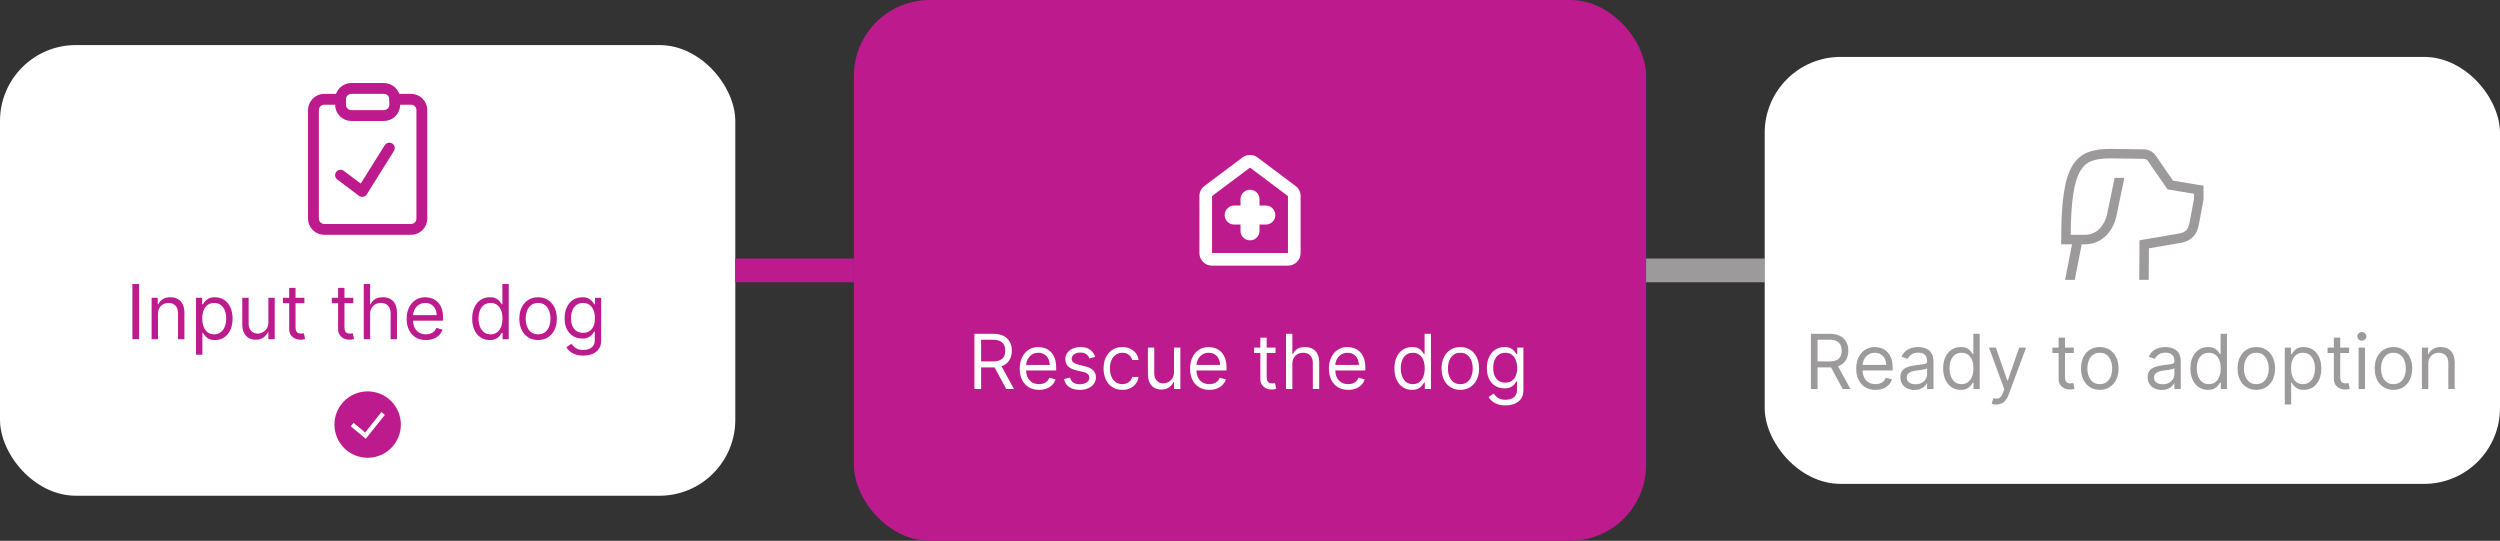 <svg width="527" height="114" viewBox="0 0 527 114" fill="none" xmlns="http://www.w3.org/2000/svg">
<rect x="0" y="0" width="527" height="114" fill="#333333" stroke="none"/>
<rect y="9.5" width="155" height="95" rx="16" fill="white"/>
<g clip-path="url(#clip0_38_777)">
<path d="M83.215 20.929H86.643C87.249 20.929 87.831 21.169 88.26 21.598C88.688 22.027 88.929 22.608 88.929 23.214V46.072C88.929 46.678 88.688 47.259 88.26 47.688C87.831 48.117 87.249 48.357 86.643 48.357H68.358C67.751 48.357 67.17 48.117 66.741 47.688C66.313 47.259 66.072 46.678 66.072 46.072V23.214C66.072 22.608 66.313 22.027 66.741 21.598C67.17 21.169 67.751 20.929 68.358 20.929H71.786" stroke="#BD1A8D" stroke-width="2.286" stroke-linecap="round" stroke-linejoin="round"/>
<path d="M80.928 18.643H74.071C72.809 18.643 71.786 19.666 71.786 20.928V22.071C71.786 23.334 72.809 24.357 74.071 24.357H80.928C82.191 24.357 83.214 23.334 83.214 22.071V20.928C83.214 19.666 82.191 18.643 80.928 18.643Z" stroke="#BD1A8D" stroke-width="2.286" stroke-linecap="round" stroke-linejoin="round"/>
<path d="M71.786 36.929L76.357 40.357L82.071 31.214" stroke="#BD1A8D" stroke-width="2.286" stroke-linecap="round" stroke-linejoin="round"/>
</g>
<path d="M29.318 59.864V71.5H27.909V59.864H29.318ZM33.303 66.25V71.5H31.962V62.773H33.257V64.136H33.371C33.575 63.693 33.886 63.337 34.303 63.068C34.719 62.795 35.257 62.659 35.916 62.659C36.507 62.659 37.024 62.78 37.467 63.023C37.91 63.261 38.255 63.625 38.501 64.114C38.748 64.599 38.871 65.212 38.871 65.954V71.5H37.53V66.046C37.53 65.36 37.352 64.826 36.996 64.443C36.64 64.057 36.151 63.864 35.53 63.864C35.102 63.864 34.719 63.956 34.382 64.142C34.049 64.328 33.785 64.599 33.592 64.954C33.399 65.311 33.303 65.742 33.303 66.25ZM41.321 74.773V62.773H42.617V64.159H42.776C42.874 64.008 43.01 63.814 43.185 63.58C43.363 63.341 43.617 63.129 43.946 62.943C44.279 62.754 44.73 62.659 45.298 62.659C46.033 62.659 46.681 62.843 47.242 63.21C47.802 63.578 48.24 64.099 48.554 64.773C48.868 65.447 49.026 66.242 49.026 67.159C49.026 68.083 48.868 68.885 48.554 69.562C48.24 70.237 47.804 70.76 47.247 71.131C46.69 71.498 46.048 71.682 45.321 71.682C44.76 71.682 44.312 71.589 43.974 71.403C43.637 71.214 43.378 71 43.196 70.761C43.014 70.519 42.874 70.318 42.776 70.159H42.662V74.773H41.321ZM42.639 67.136C42.639 67.796 42.736 68.377 42.929 68.881C43.122 69.381 43.404 69.773 43.776 70.057C44.147 70.337 44.601 70.477 45.139 70.477C45.7 70.477 46.168 70.329 46.543 70.034C46.921 69.735 47.206 69.333 47.395 68.829C47.588 68.322 47.685 67.758 47.685 67.136C47.685 66.523 47.59 65.97 47.401 65.477C47.215 64.981 46.933 64.589 46.554 64.301C46.179 64.01 45.707 63.864 45.139 63.864C44.594 63.864 44.135 64.002 43.764 64.278C43.393 64.551 43.113 64.934 42.923 65.426C42.734 65.915 42.639 66.485 42.639 67.136ZM56.571 67.932V62.773H57.912V71.5H56.571V70.023H56.48C56.276 70.466 55.957 70.843 55.526 71.153C55.094 71.46 54.548 71.614 53.889 71.614C53.344 71.614 52.859 71.494 52.435 71.256C52.01 71.013 51.677 70.65 51.435 70.165C51.192 69.676 51.071 69.061 51.071 68.318V62.773H52.412V68.227C52.412 68.864 52.59 69.371 52.946 69.75C53.306 70.129 53.764 70.318 54.321 70.318C54.654 70.318 54.993 70.233 55.338 70.062C55.687 69.892 55.978 69.631 56.213 69.278C56.452 68.926 56.571 68.477 56.571 67.932ZM64.163 62.773V63.909H59.641V62.773H64.163ZM60.959 60.682H62.3V69C62.3 69.379 62.355 69.663 62.465 69.852C62.578 70.038 62.722 70.163 62.896 70.227C63.074 70.288 63.262 70.318 63.459 70.318C63.606 70.318 63.728 70.311 63.822 70.296C63.917 70.276 63.993 70.261 64.05 70.25L64.322 71.454C64.231 71.489 64.105 71.523 63.942 71.557C63.779 71.595 63.572 71.614 63.322 71.614C62.944 71.614 62.572 71.532 62.209 71.369C61.849 71.206 61.55 70.958 61.311 70.625C61.076 70.292 60.959 69.871 60.959 69.364V60.682ZM74.476 62.773V63.909H69.953V62.773H74.476ZM71.271 60.682H72.612V69C72.612 69.379 72.667 69.663 72.777 69.852C72.891 70.038 73.035 70.163 73.209 70.227C73.387 70.288 73.574 70.318 73.771 70.318C73.919 70.318 74.04 70.311 74.135 70.296C74.23 70.276 74.305 70.261 74.362 70.25L74.635 71.454C74.544 71.489 74.417 71.523 74.254 71.557C74.091 71.595 73.885 71.614 73.635 71.614C73.256 71.614 72.885 71.532 72.521 71.369C72.162 71.206 71.862 70.958 71.624 70.625C71.389 70.292 71.271 69.871 71.271 69.364V60.682ZM78.021 66.25V71.5H76.68V59.864H78.021V64.136H78.135C78.34 63.686 78.646 63.328 79.055 63.062C79.468 62.794 80.017 62.659 80.703 62.659C81.298 62.659 81.819 62.778 82.266 63.017C82.713 63.252 83.059 63.614 83.305 64.102C83.555 64.587 83.68 65.204 83.68 65.954V71.5H82.34V66.046C82.34 65.352 82.16 64.816 81.8 64.438C81.444 64.055 80.949 63.864 80.317 63.864C79.877 63.864 79.483 63.956 79.135 64.142C78.79 64.328 78.517 64.599 78.317 64.954C78.12 65.311 78.021 65.742 78.021 66.25ZM89.793 71.682C88.952 71.682 88.226 71.496 87.617 71.125C87.01 70.75 86.543 70.227 86.213 69.557C85.887 68.883 85.724 68.099 85.724 67.204C85.724 66.311 85.887 65.523 86.213 64.841C86.543 64.155 87.001 63.621 87.588 63.239C88.179 62.852 88.868 62.659 89.656 62.659C90.111 62.659 90.56 62.735 91.003 62.886C91.446 63.038 91.849 63.284 92.213 63.625C92.577 63.962 92.867 64.409 93.082 64.966C93.298 65.523 93.406 66.208 93.406 67.023V67.591H86.679V66.432H92.043C92.043 65.939 91.944 65.5 91.747 65.114C91.554 64.727 91.278 64.422 90.918 64.199C90.562 63.975 90.141 63.864 89.656 63.864C89.122 63.864 88.66 63.996 88.27 64.261C87.883 64.523 87.586 64.864 87.378 65.284C87.169 65.704 87.065 66.155 87.065 66.636V67.409C87.065 68.068 87.179 68.627 87.406 69.085C87.637 69.54 87.957 69.886 88.367 70.125C88.776 70.36 89.251 70.477 89.793 70.477C90.145 70.477 90.463 70.428 90.747 70.329C91.035 70.227 91.283 70.076 91.492 69.875C91.7 69.671 91.861 69.417 91.974 69.114L93.27 69.477C93.133 69.917 92.904 70.303 92.582 70.636C92.26 70.966 91.863 71.224 91.389 71.409C90.916 71.591 90.383 71.682 89.793 71.682ZM103.241 71.682C102.514 71.682 101.872 71.498 101.315 71.131C100.759 70.76 100.323 70.237 100.009 69.562C99.694 68.885 99.537 68.083 99.537 67.159C99.537 66.242 99.694 65.447 100.009 64.773C100.323 64.099 100.76 63.578 101.321 63.21C101.882 62.843 102.529 62.659 103.264 62.659C103.832 62.659 104.281 62.754 104.611 62.943C104.944 63.129 105.198 63.341 105.372 63.58C105.55 63.814 105.688 64.008 105.787 64.159H105.901V59.864H107.241V71.5H105.946V70.159H105.787C105.688 70.318 105.548 70.519 105.366 70.761C105.185 71 104.925 71.214 104.588 71.403C104.251 71.589 103.802 71.682 103.241 71.682ZM103.423 70.477C103.961 70.477 104.416 70.337 104.787 70.057C105.158 69.773 105.44 69.381 105.634 68.881C105.827 68.377 105.923 67.796 105.923 67.136C105.923 66.485 105.829 65.915 105.639 65.426C105.45 64.934 105.17 64.551 104.798 64.278C104.427 64.002 103.969 63.864 103.423 63.864C102.855 63.864 102.382 64.01 102.003 64.301C101.628 64.589 101.346 64.981 101.156 65.477C100.971 65.97 100.878 66.523 100.878 67.136C100.878 67.758 100.973 68.322 101.162 68.829C101.355 69.333 101.639 69.735 102.014 70.034C102.393 70.329 102.863 70.477 103.423 70.477ZM113.429 71.682C112.641 71.682 111.95 71.494 111.355 71.119C110.764 70.744 110.302 70.22 109.969 69.546C109.639 68.871 109.474 68.083 109.474 67.182C109.474 66.273 109.639 65.479 109.969 64.801C110.302 64.123 110.764 63.597 111.355 63.222C111.95 62.847 112.641 62.659 113.429 62.659C114.217 62.659 114.906 62.847 115.497 63.222C116.092 63.597 116.554 64.123 116.884 64.801C117.217 65.479 117.384 66.273 117.384 67.182C117.384 68.083 117.217 68.871 116.884 69.546C116.554 70.22 116.092 70.744 115.497 71.119C114.906 71.494 114.217 71.682 113.429 71.682ZM113.429 70.477C114.027 70.477 114.52 70.324 114.906 70.017C115.293 69.71 115.579 69.307 115.764 68.807C115.95 68.307 116.043 67.765 116.043 67.182C116.043 66.599 115.95 66.055 115.764 65.551C115.579 65.047 115.293 64.64 114.906 64.329C114.52 64.019 114.027 63.864 113.429 63.864C112.83 63.864 112.338 64.019 111.952 64.329C111.565 64.64 111.279 65.047 111.094 65.551C110.908 66.055 110.815 66.599 110.815 67.182C110.815 67.765 110.908 68.307 111.094 68.807C111.279 69.307 111.565 69.71 111.952 70.017C112.338 70.324 112.83 70.477 113.429 70.477ZM122.953 74.954C122.305 74.954 121.749 74.871 121.283 74.704C120.817 74.542 120.429 74.326 120.118 74.057C119.811 73.792 119.567 73.508 119.385 73.204L120.453 72.454C120.574 72.614 120.728 72.796 120.913 73C121.099 73.208 121.353 73.388 121.675 73.54C122 73.695 122.427 73.773 122.953 73.773C123.658 73.773 124.239 73.602 124.697 73.261C125.156 72.921 125.385 72.386 125.385 71.659V69.886H125.271C125.173 70.046 125.033 70.242 124.851 70.477C124.673 70.708 124.415 70.915 124.078 71.097C123.745 71.275 123.294 71.364 122.726 71.364C122.021 71.364 121.389 71.197 120.828 70.864C120.271 70.53 119.83 70.046 119.504 69.409C119.182 68.773 119.021 68 119.021 67.091C119.021 66.197 119.179 65.419 119.493 64.756C119.807 64.089 120.245 63.574 120.805 63.21C121.366 62.843 122.014 62.659 122.749 62.659C123.317 62.659 123.768 62.754 124.101 62.943C124.438 63.129 124.696 63.341 124.874 63.58C125.055 63.814 125.196 64.008 125.294 64.159H125.43V62.773H126.726V71.75C126.726 72.5 126.555 73.11 126.214 73.579C125.877 74.053 125.423 74.4 124.851 74.619C124.283 74.843 123.65 74.954 122.953 74.954ZM122.908 70.159C123.446 70.159 123.9 70.036 124.271 69.79C124.643 69.544 124.925 69.189 125.118 68.727C125.311 68.265 125.408 67.712 125.408 67.068C125.408 66.439 125.313 65.885 125.124 65.403C124.934 64.922 124.654 64.546 124.283 64.273C123.911 64 123.453 63.864 122.908 63.864C122.339 63.864 121.866 64.008 121.487 64.296C121.112 64.583 120.83 64.97 120.641 65.454C120.455 65.939 120.362 66.477 120.362 67.068C120.362 67.674 120.457 68.21 120.646 68.676C120.839 69.138 121.124 69.502 121.499 69.767C121.877 70.028 122.347 70.159 122.908 70.159Z" fill="#BD1A8D"/>
<g clip-path="url(#clip1_38_777)">
<path fill-rule="evenodd" clip-rule="evenodd" d="M70.5 89.5C70.5 87.644 71.237 85.863 72.55 84.55C73.863 83.237 75.644 82.5 77.5 82.5C79.356 82.5 81.137 83.237 82.45 84.55C83.763 85.863 84.5 87.644 84.5 89.5C84.5 91.356 83.763 93.137 82.45 94.45C81.137 95.763 79.356 96.5 77.5 96.5C75.644 96.5 73.863 95.763 72.55 94.45C71.237 93.137 70.5 91.356 70.5 89.5ZM77.1 92.496L81.131 87.458L80.403 86.876L76.966 91.17L74.532 89.142L73.935 89.858L77.1 92.497V92.496Z" fill="#BD1A8D"/>
</g>
<rect x="155" y="54.5" width="25" height="5" fill="#BD1A8D"/>
<rect x="180" width="167" height="114" rx="16" fill="#BD1A8D"/>
<path d="M261.5 47.333V48.666C261.5 49.222 261.695 49.694 262.084 50.084C262.473 50.473 262.945 50.667 263.5 50.666C264.056 50.666 264.528 50.472 264.917 50.083C265.307 49.693 265.501 49.221 265.5 48.666V47.333H266.833C267.389 47.333 267.861 47.139 268.251 46.749C268.64 46.36 268.834 45.888 268.833 45.333C268.833 44.778 268.639 44.305 268.249 43.916C267.86 43.526 267.388 43.332 266.833 43.333H265.5V42C265.5 41.444 265.305 40.972 264.916 40.583C264.527 40.193 264.055 39.999 263.5 40C262.945 40 262.472 40.194 262.083 40.584C261.693 40.973 261.499 41.445 261.5 42V43.333H260.167C259.611 43.333 259.139 43.528 258.749 43.917C258.36 44.306 258.166 44.779 258.167 45.333C258.167 45.889 258.361 46.361 258.751 46.751C259.14 47.14 259.612 47.334 260.167 47.333H261.5ZM255.5 56C254.767 56 254.139 55.739 253.616 55.216C253.093 54.693 252.833 54.066 252.833 53.333V41.333C252.833 40.911 252.928 40.511 253.117 40.133C253.307 39.755 253.568 39.444 253.9 39.2L261.9 33.2C262.367 32.844 262.9 32.666 263.5 32.666C264.1 32.666 264.633 32.844 265.1 33.2L273.1 39.2C273.433 39.444 273.695 39.755 273.884 40.133C274.073 40.511 274.168 40.911 274.167 41.333V53.333C274.167 54.066 273.905 54.694 273.383 55.217C272.86 55.74 272.233 56.001 271.5 56H255.5ZM255.5 53.333H271.5V41.333L263.5 35.333L255.5 41.333V53.333Z" fill="white"/>
<path d="M205.409 82V70.364H209.341C210.25 70.364 210.996 70.519 211.58 70.829C212.163 71.136 212.595 71.559 212.875 72.097C213.155 72.635 213.295 73.246 213.295 73.932C213.295 74.617 213.155 75.225 212.875 75.756C212.595 76.286 212.165 76.703 211.585 77.006C211.006 77.305 210.265 77.454 209.364 77.454H206.182V76.182H209.318C209.939 76.182 210.439 76.091 210.818 75.909C211.201 75.727 211.477 75.47 211.648 75.136C211.822 74.799 211.909 74.398 211.909 73.932C211.909 73.466 211.822 73.059 211.648 72.71C211.473 72.362 211.195 72.093 210.812 71.903C210.43 71.71 209.924 71.614 209.295 71.614H206.818V82H205.409ZM210.886 76.773L213.75 82H212.114L209.295 76.773H210.886ZM219.027 82.182C218.186 82.182 217.461 81.996 216.851 81.625C216.245 81.25 215.777 80.727 215.447 80.057C215.122 79.383 214.959 78.599 214.959 77.704C214.959 76.811 215.122 76.023 215.447 75.341C215.777 74.655 216.235 74.121 216.822 73.739C217.413 73.352 218.103 73.159 218.891 73.159C219.345 73.159 219.794 73.235 220.237 73.386C220.68 73.538 221.084 73.784 221.447 74.125C221.811 74.462 222.101 74.909 222.317 75.466C222.533 76.023 222.641 76.708 222.641 77.523V78.091H215.913V76.932H221.277C221.277 76.439 221.179 76 220.982 75.614C220.788 75.227 220.512 74.922 220.152 74.699C219.796 74.475 219.375 74.364 218.891 74.364C218.357 74.364 217.894 74.496 217.504 74.761C217.118 75.023 216.821 75.364 216.612 75.784C216.404 76.204 216.3 76.655 216.3 77.136V77.909C216.3 78.568 216.413 79.127 216.641 79.585C216.872 80.04 217.192 80.386 217.601 80.625C218.01 80.86 218.485 80.977 219.027 80.977C219.379 80.977 219.697 80.928 219.982 80.829C220.269 80.727 220.518 80.576 220.726 80.375C220.934 80.171 221.095 79.917 221.209 79.614L222.504 79.977C222.368 80.417 222.139 80.803 221.817 81.136C221.495 81.466 221.097 81.724 220.624 81.909C220.15 82.091 219.618 82.182 219.027 82.182ZM230.862 75.227L229.658 75.568C229.582 75.367 229.47 75.172 229.322 74.983C229.179 74.79 228.982 74.631 228.732 74.506C228.482 74.381 228.161 74.318 227.771 74.318C227.237 74.318 226.792 74.441 226.436 74.688C226.084 74.93 225.908 75.239 225.908 75.614C225.908 75.947 226.029 76.21 226.271 76.403C226.514 76.597 226.893 76.758 227.408 76.886L228.703 77.204C229.483 77.394 230.065 77.684 230.447 78.074C230.83 78.46 231.021 78.958 231.021 79.568C231.021 80.068 230.877 80.515 230.589 80.909C230.305 81.303 229.908 81.614 229.396 81.841C228.885 82.068 228.29 82.182 227.612 82.182C226.722 82.182 225.985 81.989 225.402 81.602C224.819 81.216 224.449 80.651 224.294 79.909L225.567 79.591C225.688 80.061 225.917 80.413 226.254 80.648C226.595 80.883 227.04 81 227.589 81C228.214 81 228.711 80.867 229.078 80.602C229.449 80.333 229.635 80.011 229.635 79.636C229.635 79.333 229.529 79.079 229.317 78.875C229.105 78.667 228.779 78.511 228.339 78.409L226.885 78.068C226.086 77.879 225.499 77.585 225.124 77.188C224.752 76.786 224.567 76.284 224.567 75.682C224.567 75.189 224.705 74.754 224.982 74.375C225.262 73.996 225.643 73.699 226.124 73.483C226.608 73.267 227.158 73.159 227.771 73.159C228.635 73.159 229.313 73.349 229.805 73.727C230.302 74.106 230.654 74.606 230.862 75.227ZM236.585 82.182C235.767 82.182 235.063 81.989 234.472 81.602C233.881 81.216 233.426 80.684 233.108 80.006C232.79 79.328 232.631 78.553 232.631 77.682C232.631 76.796 232.794 76.013 233.119 75.335C233.449 74.653 233.907 74.121 234.494 73.739C235.085 73.352 235.775 73.159 236.562 73.159C237.176 73.159 237.729 73.273 238.222 73.5C238.714 73.727 239.117 74.046 239.432 74.454C239.746 74.864 239.941 75.341 240.017 75.886H238.676C238.574 75.489 238.347 75.136 237.994 74.829C237.646 74.519 237.176 74.364 236.585 74.364C236.063 74.364 235.604 74.5 235.21 74.773C234.82 75.042 234.515 75.422 234.295 75.915C234.08 76.403 233.972 76.977 233.972 77.636C233.972 78.311 234.078 78.898 234.29 79.398C234.506 79.898 234.809 80.286 235.199 80.562C235.593 80.839 236.055 80.977 236.585 80.977C236.934 80.977 237.25 80.917 237.534 80.796C237.818 80.674 238.059 80.5 238.256 80.273C238.453 80.046 238.593 79.773 238.676 79.454H240.017C239.941 79.97 239.754 80.434 239.455 80.847C239.159 81.256 238.767 81.581 238.278 81.824C237.794 82.062 237.229 82.182 236.585 82.182ZM247.477 78.432V73.273H248.818V82H247.477V80.523H247.386C247.182 80.966 246.864 81.343 246.432 81.653C246 81.96 245.455 82.114 244.795 82.114C244.25 82.114 243.765 81.994 243.341 81.756C242.917 81.513 242.583 81.15 242.341 80.665C242.098 80.176 241.977 79.561 241.977 78.818V73.273H243.318V78.727C243.318 79.364 243.496 79.871 243.852 80.25C244.212 80.629 244.67 80.818 245.227 80.818C245.561 80.818 245.9 80.733 246.244 80.562C246.593 80.392 246.884 80.131 247.119 79.778C247.358 79.426 247.477 78.977 247.477 78.432ZM254.933 82.182C254.092 82.182 253.367 81.996 252.757 81.625C252.151 81.25 251.683 80.727 251.354 80.057C251.028 79.383 250.865 78.599 250.865 77.704C250.865 76.811 251.028 76.023 251.354 75.341C251.683 74.655 252.142 74.121 252.729 73.739C253.32 73.352 254.009 73.159 254.797 73.159C255.251 73.159 255.7 73.235 256.143 73.386C256.587 73.538 256.99 73.784 257.354 74.125C257.717 74.462 258.007 74.909 258.223 75.466C258.439 76.023 258.547 76.708 258.547 77.523V78.091H251.82V76.932H257.183C257.183 76.439 257.085 76 256.888 75.614C256.695 75.227 256.418 74.922 256.058 74.699C255.702 74.475 255.282 74.364 254.797 74.364C254.263 74.364 253.801 74.496 253.411 74.761C253.024 75.023 252.727 75.364 252.518 75.784C252.31 76.204 252.206 76.655 252.206 77.136V77.909C252.206 78.568 252.32 79.127 252.547 79.585C252.778 80.04 253.098 80.386 253.507 80.625C253.916 80.86 254.392 80.977 254.933 80.977C255.286 80.977 255.604 80.928 255.888 80.829C256.176 80.727 256.424 80.576 256.632 80.375C256.84 80.171 257.001 79.917 257.115 79.614L258.411 79.977C258.274 80.417 258.045 80.803 257.723 81.136C257.401 81.466 257.003 81.724 256.53 81.909C256.056 82.091 255.524 82.182 254.933 82.182ZM268.882 73.273V74.409H264.359V73.273H268.882ZM265.678 71.182H267.018V79.5C267.018 79.879 267.073 80.163 267.183 80.352C267.297 80.538 267.441 80.663 267.615 80.727C267.793 80.788 267.981 80.818 268.178 80.818C268.325 80.818 268.446 80.811 268.541 80.796C268.636 80.776 268.712 80.761 268.768 80.75L269.041 81.954C268.95 81.989 268.823 82.023 268.661 82.057C268.498 82.095 268.291 82.114 268.041 82.114C267.662 82.114 267.291 82.032 266.928 81.869C266.568 81.706 266.268 81.458 266.03 81.125C265.795 80.792 265.678 80.371 265.678 79.864V71.182ZM272.428 76.75V82H271.087V70.364H272.428V74.636H272.541C272.746 74.186 273.053 73.828 273.462 73.562C273.875 73.294 274.424 73.159 275.109 73.159C275.704 73.159 276.225 73.278 276.672 73.517C277.119 73.752 277.465 74.114 277.712 74.602C277.962 75.087 278.087 75.704 278.087 76.454V82H276.746V76.546C276.746 75.852 276.566 75.316 276.206 74.938C275.85 74.555 275.356 74.364 274.723 74.364C274.284 74.364 273.89 74.456 273.541 74.642C273.196 74.828 272.924 75.099 272.723 75.454C272.526 75.811 272.428 76.242 272.428 76.75ZM284.199 82.182C283.358 82.182 282.633 81.996 282.023 81.625C281.417 81.25 280.949 80.727 280.619 80.057C280.294 79.383 280.131 78.599 280.131 77.704C280.131 76.811 280.294 76.023 280.619 75.341C280.949 74.655 281.407 74.121 281.994 73.739C282.585 73.352 283.275 73.159 284.062 73.159C284.517 73.159 284.966 73.235 285.409 73.386C285.852 73.538 286.256 73.784 286.619 74.125C286.983 74.462 287.273 74.909 287.489 75.466C287.705 76.023 287.812 76.708 287.812 77.523V78.091H281.085V76.932H286.449C286.449 76.439 286.35 76 286.153 75.614C285.96 75.227 285.684 74.922 285.324 74.699C284.968 74.475 284.547 74.364 284.062 74.364C283.528 74.364 283.066 74.496 282.676 74.761C282.29 75.023 281.992 75.364 281.784 75.784C281.576 76.204 281.472 76.655 281.472 77.136V77.909C281.472 78.568 281.585 79.127 281.812 79.585C282.044 80.04 282.364 80.386 282.773 80.625C283.182 80.86 283.657 80.977 284.199 80.977C284.551 80.977 284.869 80.928 285.153 80.829C285.441 80.727 285.689 80.576 285.898 80.375C286.106 80.171 286.267 79.917 286.381 79.614L287.676 79.977C287.54 80.417 287.311 80.803 286.989 81.136C286.667 81.466 286.269 81.724 285.795 81.909C285.322 82.091 284.79 82.182 284.199 82.182ZM297.648 82.182C296.92 82.182 296.278 81.998 295.722 81.631C295.165 81.26 294.729 80.737 294.415 80.062C294.1 79.385 293.943 78.583 293.943 77.659C293.943 76.742 294.1 75.947 294.415 75.273C294.729 74.599 295.167 74.078 295.727 73.71C296.288 73.343 296.936 73.159 297.67 73.159C298.239 73.159 298.688 73.254 299.017 73.443C299.35 73.629 299.604 73.841 299.778 74.079C299.956 74.314 300.095 74.508 300.193 74.659H300.307V70.364H301.648V82H300.352V80.659H300.193C300.095 80.818 299.955 81.019 299.773 81.261C299.591 81.5 299.331 81.714 298.994 81.903C298.657 82.089 298.208 82.182 297.648 82.182ZM297.83 80.977C298.367 80.977 298.822 80.837 299.193 80.557C299.564 80.273 299.847 79.881 300.04 79.381C300.233 78.877 300.33 78.296 300.33 77.636C300.33 76.985 300.235 76.415 300.045 75.926C299.856 75.434 299.576 75.051 299.205 74.778C298.833 74.502 298.375 74.364 297.83 74.364C297.261 74.364 296.788 74.51 296.409 74.801C296.034 75.089 295.752 75.481 295.562 75.977C295.377 76.47 295.284 77.023 295.284 77.636C295.284 78.258 295.379 78.822 295.568 79.329C295.761 79.833 296.045 80.235 296.42 80.534C296.799 80.829 297.269 80.977 297.83 80.977ZM307.835 82.182C307.047 82.182 306.356 81.994 305.761 81.619C305.17 81.244 304.708 80.72 304.375 80.046C304.045 79.371 303.881 78.583 303.881 77.682C303.881 76.773 304.045 75.979 304.375 75.301C304.708 74.623 305.17 74.097 305.761 73.722C306.356 73.347 307.047 73.159 307.835 73.159C308.623 73.159 309.313 73.347 309.903 73.722C310.498 74.097 310.96 74.623 311.29 75.301C311.623 75.979 311.79 76.773 311.79 77.682C311.79 78.583 311.623 79.371 311.29 80.046C310.96 80.72 310.498 81.244 309.903 81.619C309.313 81.994 308.623 82.182 307.835 82.182ZM307.835 80.977C308.434 80.977 308.926 80.824 309.312 80.517C309.699 80.21 309.985 79.807 310.17 79.307C310.356 78.807 310.449 78.265 310.449 77.682C310.449 77.099 310.356 76.555 310.17 76.051C309.985 75.547 309.699 75.14 309.312 74.829C308.926 74.519 308.434 74.364 307.835 74.364C307.237 74.364 306.744 74.519 306.358 74.829C305.972 75.14 305.686 75.547 305.5 76.051C305.314 76.555 305.222 77.099 305.222 77.682C305.222 78.265 305.314 78.807 305.5 79.307C305.686 79.807 305.972 80.21 306.358 80.517C306.744 80.824 307.237 80.977 307.835 80.977ZM317.359 85.454C316.712 85.454 316.155 85.371 315.689 85.204C315.223 85.042 314.835 84.826 314.524 84.557C314.217 84.292 313.973 84.008 313.791 83.704L314.859 82.954C314.981 83.114 315.134 83.296 315.32 83.5C315.505 83.708 315.759 83.888 316.081 84.04C316.407 84.195 316.833 84.273 317.359 84.273C318.064 84.273 318.645 84.102 319.104 83.761C319.562 83.421 319.791 82.886 319.791 82.159V80.386H319.678C319.579 80.546 319.439 80.742 319.257 80.977C319.079 81.208 318.821 81.415 318.484 81.597C318.151 81.775 317.7 81.864 317.132 81.864C316.428 81.864 315.795 81.697 315.234 81.364C314.678 81.03 314.236 80.546 313.911 79.909C313.589 79.273 313.428 78.5 313.428 77.591C313.428 76.697 313.585 75.919 313.899 75.256C314.214 74.589 314.651 74.074 315.212 73.71C315.772 73.343 316.42 73.159 317.155 73.159C317.723 73.159 318.174 73.254 318.507 73.443C318.844 73.629 319.102 73.841 319.28 74.079C319.462 74.314 319.602 74.508 319.7 74.659H319.837V73.273H321.132V82.25C321.132 83 320.962 83.61 320.621 84.079C320.284 84.553 319.829 84.9 319.257 85.119C318.689 85.343 318.056 85.454 317.359 85.454ZM317.314 80.659C317.852 80.659 318.306 80.536 318.678 80.29C319.049 80.044 319.331 79.689 319.524 79.227C319.717 78.765 319.814 78.212 319.814 77.568C319.814 76.939 319.719 76.385 319.53 75.903C319.34 75.422 319.06 75.046 318.689 74.773C318.318 74.5 317.859 74.364 317.314 74.364C316.746 74.364 316.272 74.508 315.893 74.796C315.518 75.083 315.236 75.47 315.047 75.954C314.861 76.439 314.768 76.977 314.768 77.568C314.768 78.174 314.863 78.71 315.053 79.176C315.246 79.638 315.53 80.002 315.905 80.267C316.284 80.528 316.753 80.659 317.314 80.659Z" fill="white"/>
<rect x="347" y="54.5" width="25" height="5" fill="#9D9A9C"/>
<rect x="372" y="12" width="155" height="90" rx="16" fill="white"/>
<path d="M458.081 38.083L454.408 32.777C454.136 32.385 453.774 32.063 453.353 31.838C452.931 31.614 452.462 31.493 451.985 31.485L445.014 31.385H445C441.401 31.385 438.64 31.987 436.862 34.925C435.206 37.659 434.5 42.317 434.5 50.5V51.5H436.785L435.314 59H437.352L438.823 51.5H439.5C441.133 51.514 442.707 50.886 443.88 49.75C444.942 48.735 445.707 47.346 446.094 45.733L446.098 45.719L447.813 37.5H445.77L444.146 45.28C443.652 47.323 442.173 49.5 439.5 49.5H436.504C436.558 42.421 437.203 38.224 438.573 35.96C439.723 34.06 441.404 33.386 444.993 33.385L451.956 33.485C452.115 33.487 452.272 33.528 452.412 33.603C452.553 33.678 452.673 33.785 452.764 33.916L456.919 39.917L462.5 40.847V41.907L461.569 46.871C461.295 48.336 460.825 49.074 458.899 49.305L451.005 50.656L450.953 59H452.953L452.995 52.344L459.163 51.288C460.561 51.116 461.592 50.666 462.315 49.911C462.933 49.267 463.309 48.443 463.535 47.239L464.5 42.093V39.153L458.081 38.083Z" fill="#9D9A9C"/>
<path d="M381.737 82V70.364H385.669C386.578 70.364 387.324 70.519 387.908 70.829C388.491 71.136 388.923 71.559 389.203 72.097C389.483 72.635 389.624 73.246 389.624 73.932C389.624 74.617 389.483 75.225 389.203 75.756C388.923 76.286 388.493 76.703 387.913 77.006C387.334 77.305 386.593 77.454 385.692 77.454H382.51V76.182H385.646C386.268 76.182 386.768 76.091 387.146 75.909C387.529 75.727 387.805 75.47 387.976 75.136C388.15 74.799 388.237 74.398 388.237 73.932C388.237 73.466 388.15 73.059 387.976 72.71C387.802 72.362 387.523 72.093 387.141 71.903C386.758 71.71 386.252 71.614 385.624 71.614H383.146V82H381.737ZM387.214 76.773L390.078 82H388.442L385.624 76.773H387.214ZM395.355 82.182C394.514 82.182 393.789 81.996 393.179 81.625C392.573 81.25 392.105 80.727 391.776 80.057C391.45 79.383 391.287 78.599 391.287 77.704C391.287 76.811 391.45 76.023 391.776 75.341C392.105 74.655 392.563 74.121 393.151 73.739C393.741 73.352 394.431 73.159 395.219 73.159C395.673 73.159 396.122 73.235 396.565 73.386C397.009 73.538 397.412 73.784 397.776 74.125C398.139 74.462 398.429 74.909 398.645 75.466C398.861 76.023 398.969 76.708 398.969 77.523V78.091H392.241V76.932H397.605C397.605 76.439 397.507 76 397.31 75.614C397.116 75.227 396.84 74.922 396.48 74.699C396.124 74.475 395.704 74.364 395.219 74.364C394.685 74.364 394.223 74.496 393.832 74.761C393.446 75.023 393.149 75.364 392.94 75.784C392.732 76.204 392.628 76.655 392.628 77.136V77.909C392.628 78.568 392.741 79.127 392.969 79.585C393.2 80.04 393.52 80.386 393.929 80.625C394.338 80.86 394.813 80.977 395.355 80.977C395.707 80.977 396.026 80.928 396.31 80.829C396.598 80.727 396.846 80.576 397.054 80.375C397.262 80.171 397.423 79.917 397.537 79.614L398.832 79.977C398.696 80.417 398.467 80.803 398.145 81.136C397.823 81.466 397.425 81.724 396.952 81.909C396.478 82.091 395.946 82.182 395.355 82.182ZM403.577 82.204C403.024 82.204 402.522 82.1 402.071 81.892C401.62 81.68 401.262 81.375 400.997 80.977C400.732 80.576 400.599 80.091 400.599 79.523C400.599 79.023 400.698 78.617 400.895 78.307C401.092 77.992 401.355 77.746 401.685 77.568C402.014 77.39 402.378 77.258 402.776 77.171C403.177 77.079 403.58 77.008 403.986 76.954C404.516 76.886 404.946 76.835 405.276 76.801C405.609 76.763 405.851 76.701 406.003 76.614C406.158 76.526 406.236 76.375 406.236 76.159V76.114C406.236 75.553 406.082 75.117 405.776 74.807C405.473 74.496 405.012 74.341 404.395 74.341C403.755 74.341 403.253 74.481 402.889 74.761C402.526 75.042 402.27 75.341 402.122 75.659L400.849 75.204C401.077 74.674 401.38 74.261 401.759 73.966C402.141 73.667 402.558 73.458 403.009 73.341C403.463 73.22 403.91 73.159 404.349 73.159C404.63 73.159 404.952 73.193 405.315 73.261C405.683 73.326 406.037 73.46 406.378 73.665C406.723 73.869 407.009 74.178 407.236 74.591C407.463 75.004 407.577 75.557 407.577 76.25V82H406.236V80.818H406.168C406.077 81.008 405.925 81.21 405.713 81.426C405.501 81.642 405.219 81.826 404.866 81.977C404.514 82.129 404.084 82.204 403.577 82.204ZM403.781 81C404.312 81 404.759 80.896 405.122 80.688C405.49 80.479 405.766 80.21 405.952 79.881C406.141 79.551 406.236 79.204 406.236 78.841V77.614C406.179 77.682 406.054 77.744 405.861 77.801C405.671 77.854 405.452 77.901 405.202 77.943C404.955 77.981 404.715 78.015 404.48 78.046C404.249 78.072 404.062 78.095 403.918 78.114C403.569 78.159 403.243 78.233 402.94 78.335C402.641 78.434 402.399 78.583 402.213 78.784C402.031 78.981 401.94 79.25 401.94 79.591C401.94 80.057 402.113 80.409 402.457 80.648C402.806 80.883 403.247 81 403.781 81ZM413.32 82.182C412.592 82.182 411.95 81.998 411.393 81.631C410.837 81.26 410.401 80.737 410.087 80.062C409.772 79.385 409.615 78.583 409.615 77.659C409.615 76.742 409.772 75.947 410.087 75.273C410.401 74.599 410.839 74.078 411.399 73.71C411.96 73.343 412.607 73.159 413.342 73.159C413.911 73.159 414.359 73.254 414.689 73.443C415.022 73.629 415.276 73.841 415.45 74.079C415.628 74.314 415.767 74.508 415.865 74.659H415.979V70.364H417.32V82H416.024V80.659H415.865C415.767 80.818 415.626 81.019 415.445 81.261C415.263 81.5 415.003 81.714 414.666 81.903C414.329 82.089 413.88 82.182 413.32 82.182ZM413.501 80.977C414.039 80.977 414.494 80.837 414.865 80.557C415.236 80.273 415.518 79.881 415.712 79.381C415.905 78.877 416.001 78.296 416.001 77.636C416.001 76.985 415.907 76.415 415.717 75.926C415.528 75.434 415.248 75.051 414.876 74.778C414.505 74.502 414.047 74.364 413.501 74.364C412.933 74.364 412.46 74.51 412.081 74.801C411.706 75.089 411.424 75.481 411.234 75.977C411.049 76.47 410.956 77.023 410.956 77.636C410.956 78.258 411.051 78.822 411.24 79.329C411.433 79.833 411.717 80.235 412.092 80.534C412.471 80.829 412.941 80.977 413.501 80.977ZM420.825 85.273C420.598 85.273 420.395 85.254 420.217 85.216C420.039 85.182 419.916 85.148 419.848 85.114L420.189 83.932C420.515 84.015 420.803 84.046 421.053 84.023C421.303 84 421.524 83.888 421.717 83.688C421.914 83.49 422.094 83.171 422.257 82.727L422.507 82.046L419.28 73.273H420.734L423.143 80.227H423.234L425.643 73.273H427.098L423.393 83.273C423.227 83.724 423.02 84.097 422.774 84.392C422.528 84.691 422.242 84.913 421.916 85.057C421.594 85.201 421.231 85.273 420.825 85.273ZM437.163 73.273V74.409H432.641V73.273H437.163ZM433.959 71.182H435.3V79.5C435.3 79.879 435.355 80.163 435.464 80.352C435.578 80.538 435.722 80.663 435.896 80.727C436.074 80.788 436.262 80.818 436.459 80.818C436.607 80.818 436.728 80.811 436.822 80.796C436.917 80.776 436.993 80.761 437.05 80.75L437.322 81.954C437.232 81.989 437.105 82.023 436.942 82.057C436.779 82.095 436.572 82.114 436.322 82.114C435.944 82.114 435.572 82.032 435.209 81.869C434.849 81.706 434.55 81.458 434.311 81.125C434.076 80.792 433.959 80.371 433.959 79.864V71.182ZM442.632 82.182C441.844 82.182 441.153 81.994 440.558 81.619C439.967 81.244 439.505 80.72 439.172 80.046C438.842 79.371 438.678 78.583 438.678 77.682C438.678 76.773 438.842 75.979 439.172 75.301C439.505 74.623 439.967 74.097 440.558 73.722C441.153 73.347 441.844 73.159 442.632 73.159C443.42 73.159 444.109 73.347 444.7 73.722C445.295 74.097 445.757 74.623 446.087 75.301C446.42 75.979 446.587 76.773 446.587 77.682C446.587 78.583 446.42 79.371 446.087 80.046C445.757 80.72 445.295 81.244 444.7 81.619C444.109 81.994 443.42 82.182 442.632 82.182ZM442.632 80.977C443.231 80.977 443.723 80.824 444.109 80.517C444.496 80.21 444.782 79.807 444.967 79.307C445.153 78.807 445.246 78.265 445.246 77.682C445.246 77.099 445.153 76.555 444.967 76.051C444.782 75.547 444.496 75.14 444.109 74.829C443.723 74.519 443.231 74.364 442.632 74.364C442.034 74.364 441.541 74.519 441.155 74.829C440.768 75.14 440.482 75.547 440.297 76.051C440.111 76.555 440.018 77.099 440.018 77.682C440.018 78.265 440.111 78.807 440.297 79.307C440.482 79.807 440.768 80.21 441.155 80.517C441.541 80.824 442.034 80.977 442.632 80.977ZM455.702 82.204C455.149 82.204 454.647 82.1 454.196 81.892C453.745 81.68 453.387 81.375 453.122 80.977C452.857 80.576 452.724 80.091 452.724 79.523C452.724 79.023 452.823 78.617 453.02 78.307C453.217 77.992 453.48 77.746 453.81 77.568C454.139 77.39 454.503 77.258 454.901 77.171C455.302 77.079 455.705 77.008 456.111 76.954C456.641 76.886 457.071 76.835 457.401 76.801C457.734 76.763 457.976 76.701 458.128 76.614C458.283 76.526 458.361 76.375 458.361 76.159V76.114C458.361 75.553 458.207 75.117 457.901 74.807C457.598 74.496 457.137 74.341 456.52 74.341C455.88 74.341 455.378 74.481 455.014 74.761C454.651 75.042 454.395 75.341 454.247 75.659L452.974 75.204C453.202 74.674 453.505 74.261 453.884 73.966C454.266 73.667 454.683 73.458 455.134 73.341C455.588 73.22 456.035 73.159 456.474 73.159C456.755 73.159 457.077 73.193 457.44 73.261C457.808 73.326 458.162 73.46 458.503 73.665C458.848 73.869 459.134 74.178 459.361 74.591C459.588 75.004 459.702 75.557 459.702 76.25V82H458.361V80.818H458.293C458.202 81.008 458.05 81.21 457.838 81.426C457.626 81.642 457.344 81.826 456.991 81.977C456.639 82.129 456.209 82.204 455.702 82.204ZM455.906 81C456.437 81 456.884 80.896 457.247 80.688C457.615 80.479 457.891 80.21 458.077 79.881C458.266 79.551 458.361 79.204 458.361 78.841V77.614C458.304 77.682 458.179 77.744 457.986 77.801C457.796 77.854 457.577 77.901 457.327 77.943C457.08 77.981 456.84 78.015 456.605 78.046C456.374 78.072 456.187 78.095 456.043 78.114C455.694 78.159 455.368 78.233 455.065 78.335C454.766 78.434 454.524 78.583 454.338 78.784C454.156 78.981 454.065 79.25 454.065 79.591C454.065 80.057 454.238 80.409 454.582 80.648C454.931 80.883 455.372 81 455.906 81ZM465.445 82.182C464.717 82.182 464.075 81.998 463.518 81.631C462.962 81.26 462.526 80.737 462.212 80.062C461.897 79.385 461.74 78.583 461.74 77.659C461.74 76.742 461.897 75.947 462.212 75.273C462.526 74.599 462.964 74.078 463.524 73.71C464.085 73.343 464.732 73.159 465.467 73.159C466.036 73.159 466.484 73.254 466.814 73.443C467.147 73.629 467.401 73.841 467.575 74.079C467.753 74.314 467.892 74.508 467.99 74.659H468.104V70.364H469.445V82H468.149V80.659H467.99C467.892 80.818 467.751 81.019 467.57 81.261C467.388 81.5 467.128 81.714 466.791 81.903C466.454 82.089 466.005 82.182 465.445 82.182ZM465.626 80.977C466.164 80.977 466.619 80.837 466.99 80.557C467.361 80.273 467.643 79.881 467.837 79.381C468.03 78.877 468.126 78.296 468.126 77.636C468.126 76.985 468.032 76.415 467.842 75.926C467.653 75.434 467.373 75.051 467.001 74.778C466.63 74.502 466.172 74.364 465.626 74.364C465.058 74.364 464.585 74.51 464.206 74.801C463.831 75.089 463.549 75.481 463.359 75.977C463.174 76.47 463.081 77.023 463.081 77.636C463.081 78.258 463.176 78.822 463.365 79.329C463.558 79.833 463.842 80.235 464.217 80.534C464.596 80.829 465.066 80.977 465.626 80.977ZM475.632 82.182C474.844 82.182 474.153 81.994 473.558 81.619C472.967 81.244 472.505 80.72 472.172 80.046C471.842 79.371 471.678 78.583 471.678 77.682C471.678 76.773 471.842 75.979 472.172 75.301C472.505 74.623 472.967 74.097 473.558 73.722C474.153 73.347 474.844 73.159 475.632 73.159C476.42 73.159 477.109 73.347 477.7 73.722C478.295 74.097 478.757 74.623 479.087 75.301C479.42 75.979 479.587 76.773 479.587 77.682C479.587 78.583 479.42 79.371 479.087 80.046C478.757 80.72 478.295 81.244 477.7 81.619C477.109 81.994 476.42 82.182 475.632 82.182ZM475.632 80.977C476.231 80.977 476.723 80.824 477.109 80.517C477.496 80.21 477.782 79.807 477.967 79.307C478.153 78.807 478.246 78.265 478.246 77.682C478.246 77.099 478.153 76.555 477.967 76.051C477.782 75.547 477.496 75.14 477.109 74.829C476.723 74.519 476.231 74.364 475.632 74.364C475.034 74.364 474.541 74.519 474.155 74.829C473.768 75.14 473.482 75.547 473.297 76.051C473.111 76.555 473.018 77.099 473.018 77.682C473.018 78.265 473.111 78.807 473.297 79.307C473.482 79.807 473.768 80.21 474.155 80.517C474.541 80.824 475.034 80.977 475.632 80.977ZM481.634 85.273V73.273H482.929V74.659H483.088C483.187 74.508 483.323 74.314 483.497 74.079C483.675 73.841 483.929 73.629 484.259 73.443C484.592 73.254 485.043 73.159 485.611 73.159C486.346 73.159 486.993 73.343 487.554 73.71C488.115 74.078 488.552 74.599 488.866 75.273C489.181 75.947 489.338 76.742 489.338 77.659C489.338 78.583 489.181 79.385 488.866 80.062C488.552 80.737 488.116 81.26 487.56 81.631C487.003 81.998 486.361 82.182 485.634 82.182C485.073 82.182 484.624 82.089 484.287 81.903C483.95 81.714 483.69 81.5 483.509 81.261C483.327 81.019 483.187 80.818 483.088 80.659H482.974V85.273H481.634ZM482.952 77.636C482.952 78.296 483.048 78.877 483.241 79.381C483.435 79.881 483.717 80.273 484.088 80.557C484.459 80.837 484.914 80.977 485.452 80.977C486.012 80.977 486.48 80.829 486.855 80.534C487.234 80.235 487.518 79.833 487.707 79.329C487.901 78.822 487.997 78.258 487.997 77.636C487.997 77.023 487.902 76.47 487.713 75.977C487.527 75.481 487.245 75.089 486.866 74.801C486.491 74.51 486.02 74.364 485.452 74.364C484.906 74.364 484.448 74.502 484.077 74.778C483.705 75.051 483.425 75.434 483.236 75.926C483.046 76.415 482.952 76.985 482.952 77.636ZM495.179 73.273V74.409H490.656V73.273H495.179ZM491.974 71.182H493.315V79.5C493.315 79.879 493.37 80.163 493.48 80.352C493.594 80.538 493.738 80.663 493.912 80.727C494.09 80.788 494.277 80.818 494.474 80.818C494.622 80.818 494.743 80.811 494.838 80.796C494.933 80.776 495.009 80.761 495.065 80.75L495.338 81.954C495.247 81.989 495.12 82.023 494.957 82.057C494.795 82.095 494.588 82.114 494.338 82.114C493.959 82.114 493.588 82.032 493.224 81.869C492.865 81.706 492.565 81.458 492.327 81.125C492.092 80.792 491.974 80.371 491.974 79.864V71.182ZM497.196 82V73.273H498.537V82H497.196ZM497.878 71.818C497.616 71.818 497.391 71.729 497.202 71.551C497.016 71.373 496.923 71.159 496.923 70.909C496.923 70.659 497.016 70.445 497.202 70.267C497.391 70.089 497.616 70 497.878 70C498.139 70 498.363 70.089 498.548 70.267C498.738 70.445 498.832 70.659 498.832 70.909C498.832 71.159 498.738 71.373 498.548 71.551C498.363 71.729 498.139 71.818 497.878 71.818ZM504.538 82.182C503.75 82.182 503.059 81.994 502.464 81.619C501.874 81.244 501.411 80.72 501.078 80.046C500.749 79.371 500.584 78.583 500.584 77.682C500.584 76.773 500.749 75.979 501.078 75.301C501.411 74.623 501.874 74.097 502.464 73.722C503.059 73.347 503.75 73.159 504.538 73.159C505.326 73.159 506.016 73.347 506.607 73.722C507.201 74.097 507.663 74.623 507.993 75.301C508.326 75.979 508.493 76.773 508.493 77.682C508.493 78.583 508.326 79.371 507.993 80.046C507.663 80.72 507.201 81.244 506.607 81.619C506.016 81.994 505.326 82.182 504.538 82.182ZM504.538 80.977C505.137 80.977 505.629 80.824 506.016 80.517C506.402 80.21 506.688 79.807 506.874 79.307C507.059 78.807 507.152 78.265 507.152 77.682C507.152 77.099 507.059 76.555 506.874 76.051C506.688 75.547 506.402 75.14 506.016 74.829C505.629 74.519 505.137 74.364 504.538 74.364C503.94 74.364 503.447 74.519 503.061 74.829C502.675 75.14 502.389 75.547 502.203 76.051C502.018 76.555 501.925 77.099 501.925 77.682C501.925 78.265 502.018 78.807 502.203 79.307C502.389 79.807 502.675 80.21 503.061 80.517C503.447 80.824 503.94 80.977 504.538 80.977ZM511.881 76.75V82H510.54V73.273H511.835V74.636H511.949C512.153 74.193 512.464 73.837 512.881 73.568C513.297 73.296 513.835 73.159 514.494 73.159C515.085 73.159 515.602 73.28 516.045 73.523C516.489 73.761 516.833 74.125 517.08 74.614C517.326 75.099 517.449 75.712 517.449 76.454V82H516.108V76.546C516.108 75.86 515.93 75.326 515.574 74.943C515.218 74.557 514.729 74.364 514.108 74.364C513.68 74.364 513.297 74.456 512.96 74.642C512.627 74.828 512.364 75.099 512.17 75.454C511.977 75.811 511.881 76.242 511.881 76.75Z" fill="#9D9A9C"/>
<defs>
<clipPath id="clip0_38_777">
<rect width="32" height="32" fill="white" transform="translate(61.5 17.5)"/>
</clipPath>
<clipPath id="clip1_38_777">
<rect width="14" height="14" fill="white" transform="translate(70.5 82.5)"/>
</clipPath>
</defs>
</svg>
